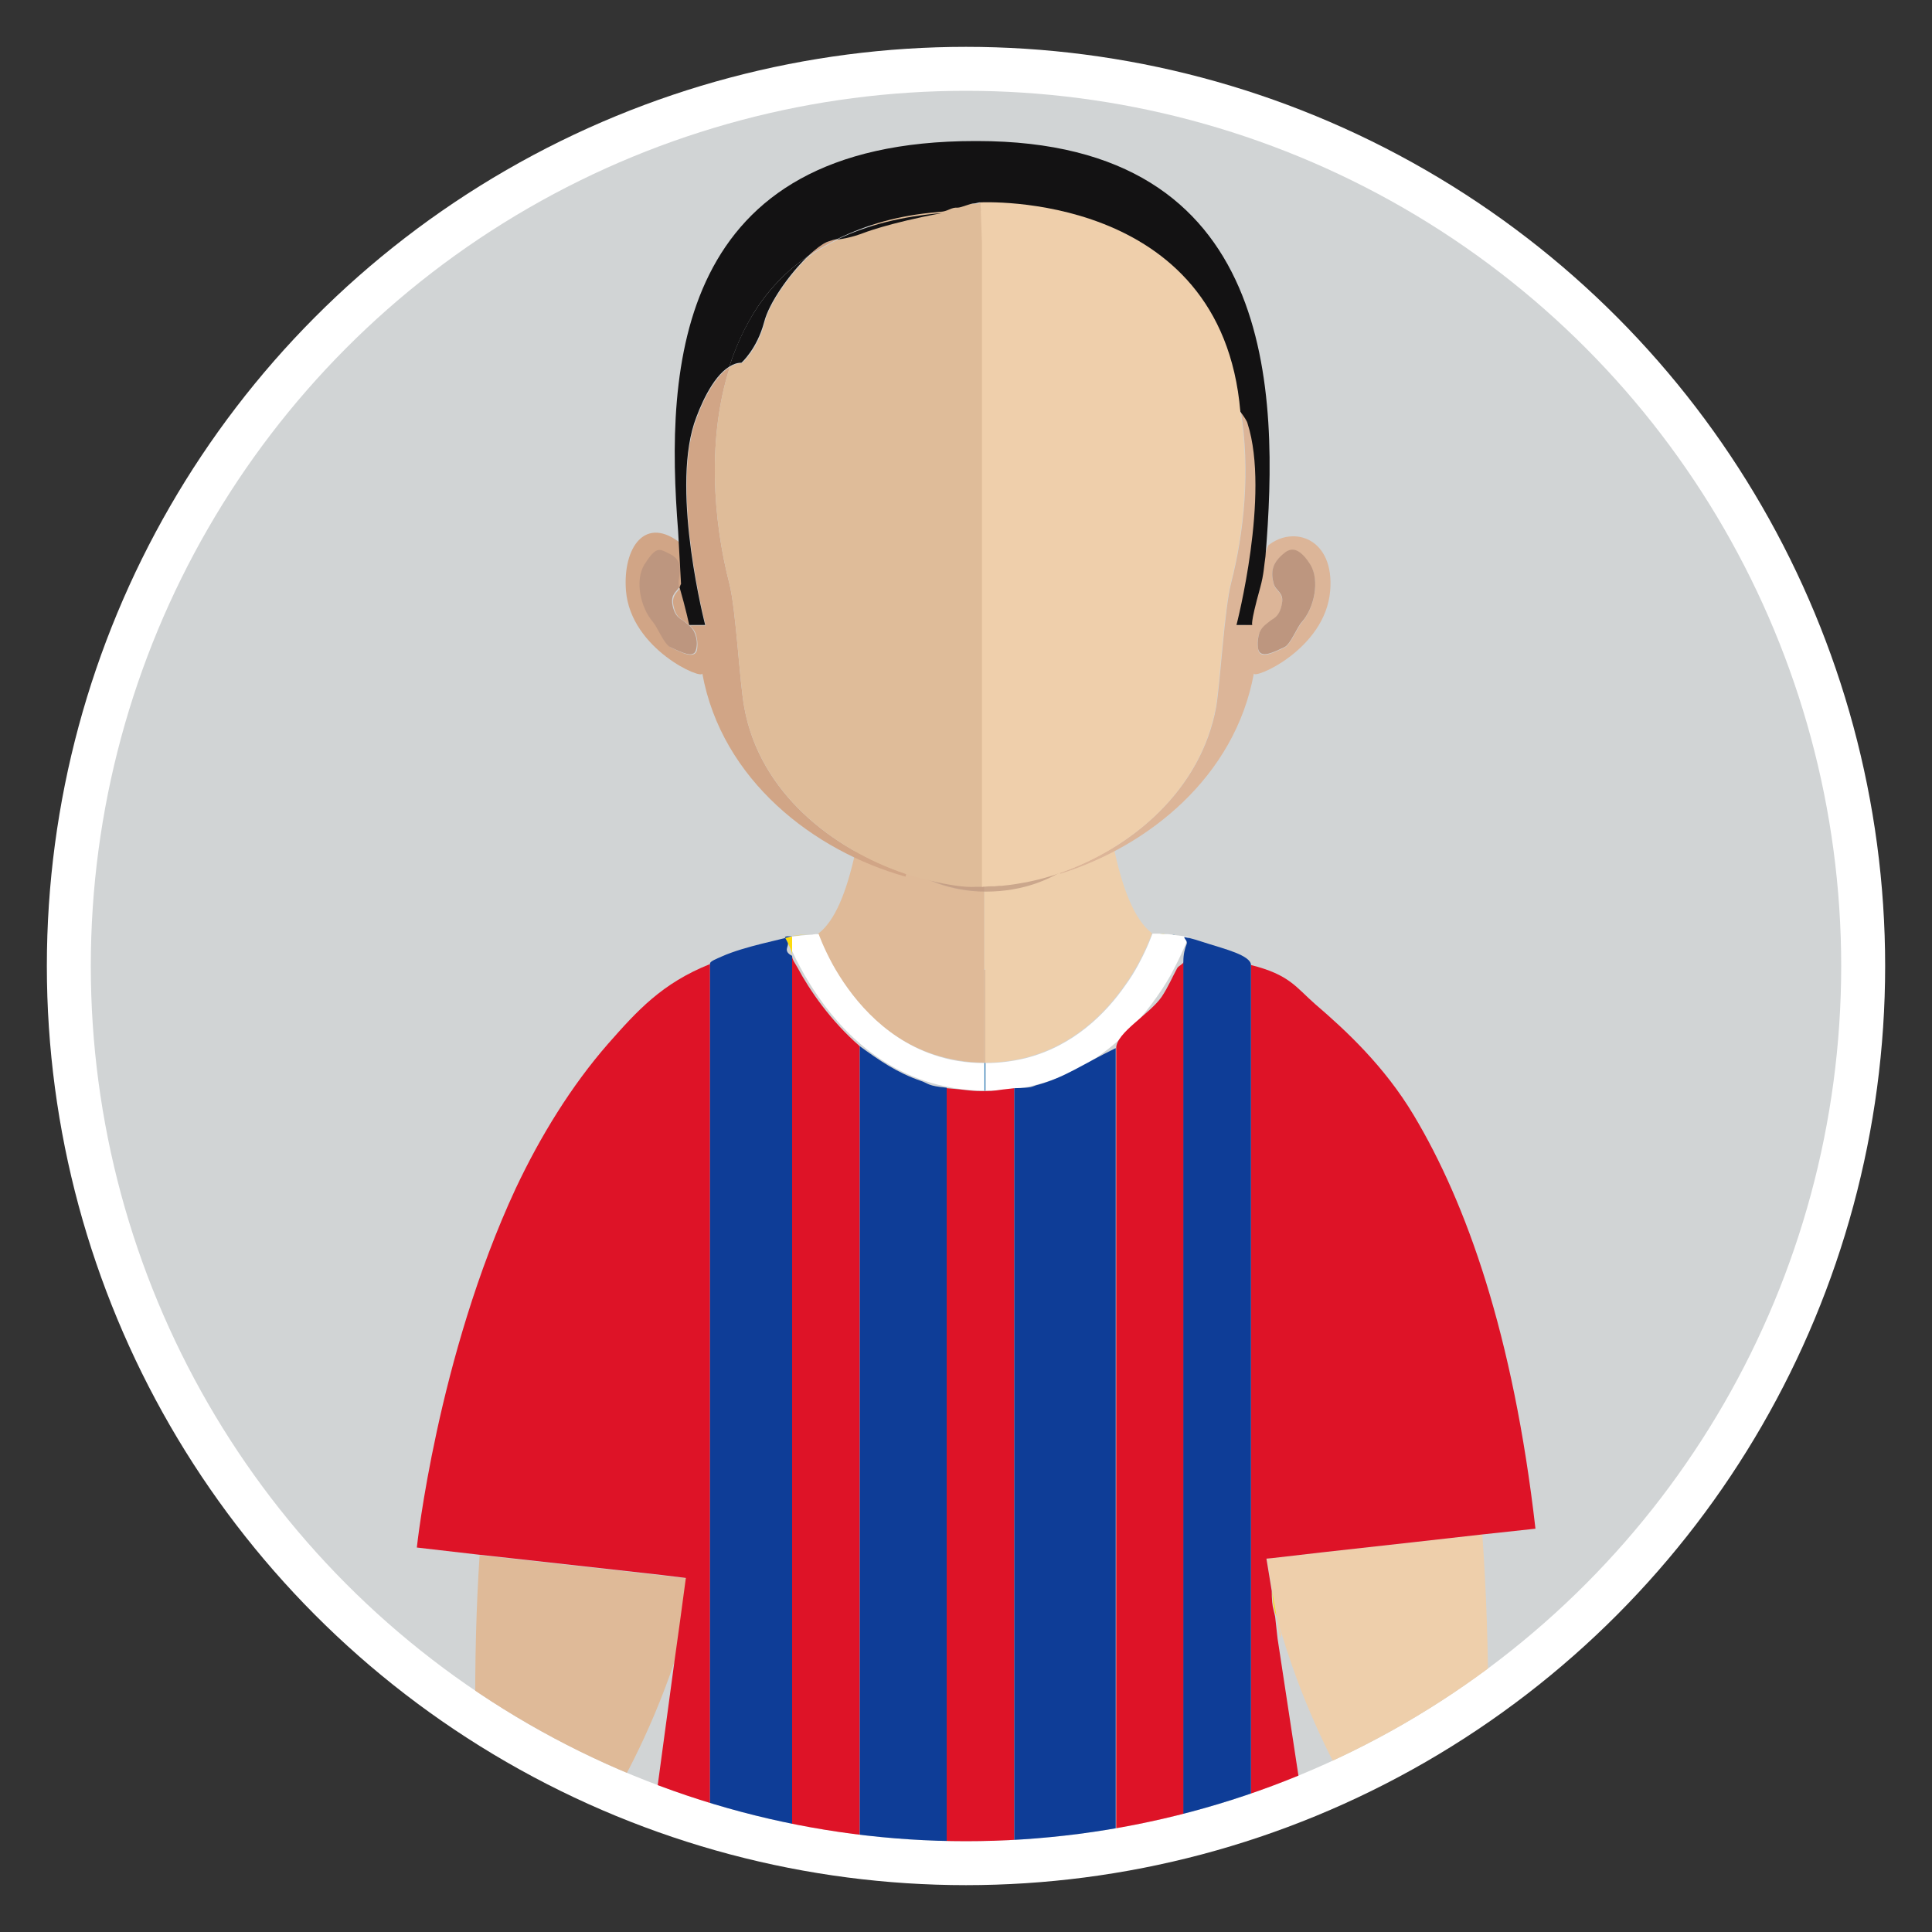 <?xml version="1.0" encoding="utf-8"?>
<!-- Generator: Adobe Illustrator 18.0.0, SVG Export Plug-In . SVG Version: 6.00 Build 0)  -->
<!DOCTYPE svg PUBLIC "-//W3C//DTD SVG 1.1//EN" "http://www.w3.org/Graphics/SVG/1.1/DTD/svg11.dtd">
<svg version="1.1" id="Layer_1" xmlns="http://www.w3.org/2000/svg" xmlns:xlink="http://www.w3.org/1999/xlink" x="0px" y="0px"
	 viewBox="0 0 400 400" enable-background="new 0 0 400 400" xml:space="preserve">
<rect x="0" y="0" width="400" height="400" fill="#333333" stroke="none"/>
<circle fill="#FFFFFF" cx="200" cy="200" r="190.3"/>
<circle fill="#D1D4D5" cx="200" cy="200" r="181.2"/>
<g>
	<defs>
		<circle id="SVGID_1_" cx="200" cy="200" r="181.2"/>
	</defs>
	<clipPath id="SVGID_2_">
		<use xlink:href="#SVGID_1_"  overflow="visible"/>
	</clipPath>
	<g clip-path="url(#SVGID_2_)">
		<path fill="#DFBA98" d="M137.1,326.2l-11.6-1.3l-18.9-2.1l-7.3-0.8c-0.7,10.5-1,22-0.9,34.4c0,0-0.2,2.2-0.5,6
			c9.5,3.9,19.2,7.2,29.2,10l0.1-0.7c0,0,7-11.4,12.6-28.1l1.1-7.9l1.2-8.9L137.1,326.2z"/>
		<path fill="#DFBA98" d="M203.8,184.5c-14.6-0.1-23.2-10.4-25.6-13.8c0,0.1,0,0.2-0.1,0.3c-0.3,1.9-0.6,3.7-1,5.4
			c-1.8,8.2-4.2,14.3-7.7,16.9l0,0c0,0,0.9,2.7,2.9,6.3c3.4,6.1,10,15.1,21,18.7c3.1,1,6.6,1.7,10.5,1.7v-19.3L203.8,184.5
			C203.9,184.5,203.8,184.5,203.8,184.5z"/>
		<path fill="#DFBA98" d="M204,220.1v-19.3c0,0-0.1,0-0.2,0v19.3C203.9,220.1,204,220.1,204,220.1z"/>
		<path fill="#EECFAB" d="M265,339.1c0.1-0.2,0.2-0.5,0.3-0.7c-0.4-1.2-0.7-2.5-1.1-3.7L265,339.1z"/>
		<path fill="#EECFAB" d="M230.5,175c-0.3-1.3-0.5-2.6-0.7-4.1v-0.1c0-0.1,0-0.3-0.1-0.4c-2.3,3.7-10.3,14-25.8,14c0,0-0.1,0-0.1,0
			v16.3c0,0,0.1,0,0.2,0v19.3c0,0,0,0,0,0c3,0,5.7-0.4,8.2-1c9.9-2.5,16.5-9.1,20.7-15.1c1.1-1.5,1.9-3,2.7-4.3
			c2-3.7,2.9-6.4,2.9-6.4l0,0C234.9,190.5,232.3,183.9,230.5,175z"/>
		<path opacity="0.7" fill="#BD967F" d="M178.4,168.6c-0.1,0.6-0.2,1.3-0.3,1.9c0,0.1,0.1,0.1,0.2,0.2c0.1-0.7,0.2-1.4,0.3-2.1
			C178.5,168.6,178.4,168.6,178.4,168.6z"/>
		<path opacity="0.7" fill="#BD967F" d="M229.8,170.5C229.8,170.5,229.8,170.4,229.8,170.5l0-0.1c-0.1-0.9-0.3-1.8-0.4-2.7
			c0,0,0,0-0.1,0C229.5,168.6,229.6,169.6,229.8,170.5z"/>
		<path fill="#DFBA98" d="M203.8,184.5C203.8,184.5,203.9,184.5,203.8,184.5l0.1-12.6c0,0-0.1,0-0.1,0c-0.2,0-0.4,0-0.6,0
			c-0.1,0-0.2,0-0.3,0c-0.1,0-0.2,0-0.3,0c-0.1,0-0.2,0-0.2,0c-0.1,0-0.2,0-0.2,0c-7.5,0-15.5-1.1-23.5-3.3
			c-0.1,0.7-0.2,1.4-0.3,2.1C180.7,174.1,189.2,184.4,203.8,184.5z"/>
		<path fill="#EECFAB" d="M210.4,171.6c-0.2,0-0.3,0-0.5,0c-0.7,0.1-1.5,0.1-2.2,0.2c-0.3,0-0.7,0-1,0.1c-1,0.1-1.9,0.1-2.9,0.1
			v12.6c0,0,0,0,0.1,0c15.6,0,23.5-10.3,25.8-14c-0.1-0.9-0.3-1.9-0.4-2.8C223,169.7,216.6,171,210.4,171.6z"/>
		<path opacity="0.7" fill="#BD967F" d="M229.4,167.7c-6.4,2-12.8,3.3-19,3.9c-0.2,0-0.3,0-0.5,0c-0.7,0.1-1.5,0.1-2.2,0.2
			c-0.3,0-0.7,0-1,0.1c-1,0.1-1.9,0.1-2.9,0.1c0,0-0.1,0-0.1,0c-0.2,0-0.4,0-0.6,0c-0.1,0-0.2,0-0.3,0c-0.1,0-0.2,0-0.3,0
			c-0.1,0-0.2,0-0.2,0c-0.1,0-0.2,0-0.2,0c-7.5,0-15.5-1.1-23.5-3.3c-0.1,0.7-0.2,1.4-0.3,2.1c2.4,3.4,11,13.7,25.6,13.8
			c0,0,0,0,0.1,0c0,0,0,0,0.1,0c15.6,0,23.5-10.3,25.8-14C229.6,169.6,229.5,168.6,229.4,167.7z"/>
		<path fill="#D1A586" d="M178.7,167.7c-0.1,0-0.1,0-0.2-0.1c0,0.3-0.1,0.7-0.2,1c0.1,0,0.1,0,0.2,0
			C178.6,168.3,178.6,168,178.7,167.7z"/>
		<path fill="#D1A586" d="M178.7,167.7c0,0.3-0.1,0.7-0.2,1c8,2.2,16,3.3,23.5,3.3c0.1,0,0.2,0,0.2,0c-0.1,0-0.2,0-0.3,0
			C194.8,171.8,186.8,170.4,178.7,167.7z"/>
		<path fill="#DCB598" d="M229.3,167.4c0,0.1,0,0.2,0,0.3c0,0,0,0,0.1,0C229.4,167.6,229.4,167.5,229.3,167.4
			C229.4,167.4,229.3,167.4,229.3,167.4z"/>
		<path fill="#DCB598" d="M203.7,171.9c0,0,0.1,0,0.1,0v0C203.8,171.9,203.8,171.9,203.7,171.9z"/>
		<path fill="#DCB598" d="M202.3,172c0.1,0,0.2,0,0.2,0c0.1,0,0.2,0,0.3,0c-0.1,0-0.3,0-0.4,0C202.4,172,202.4,172,202.3,172z"/>
		<path fill="#DCB598" d="M203.9,171.9C203.9,171.9,203.9,171.9,203.9,171.9L203.9,171.9c0.9,0,1.8,0,2.8-0.1
			C205.8,171.9,204.9,171.9,203.9,171.9z"/>
		<path fill="#DCB598" d="M209.9,171.6c-0.7,0.1-1.5,0.1-2.2,0.2C208.5,171.7,209.2,171.7,209.9,171.6z"/>
		<path fill="#DCB598" d="M229.4,167.7c0-0.1,0-0.2,0-0.3c-6.3,2.2-12.7,3.6-18.9,4.2C216.6,171,223,169.7,229.4,167.7z"/>
		<path fill="#DCB598" d="M202,171.9c0.1,0,0.2,0,0.3,0c0,0,0.1,0,0.1,0C202.3,172,202.1,171.9,202,171.9z"/>
		<path fill="#DFBC99" d="M203.2,172c0.2,0,0.4,0,0.6,0c-0.3,0-0.6,0-0.9,0C203,172,203.1,172,203.2,172z"/>
		<path fill="#DFBC99" d="M180.1,154.8c0-0.2,0-0.4,0-0.6c0,0-0.1,0-0.1,0c-0.2,2.2-0.4,4.3-0.6,6.4c-0.2,2.4-0.5,4.8-0.9,7.1
			c0.1,0,0.1,0,0.2,0.1c0.3-2.1,0.6-4.3,0.8-6.5C179.7,159,179.9,156.9,180.1,154.8z"/>
		<path fill="#DFBC99" d="M203.9,157.3v14.7c0,0,0,0,0.1,0L203.9,157.3C203.9,157.3,203.9,157.3,203.9,157.3z"/>
		<path fill="#EFCFAB" d="M210.4,171.6c-0.2,0-0.3,0-0.5,0C210.1,171.6,210.2,171.6,210.4,171.6z"/>
		<path fill="#EFCFAB" d="M207.7,171.8c-0.3,0-0.7,0-1,0.1C207.1,171.8,207.4,171.8,207.7,171.8z"/>
		<path fill="#EFCFAB" d="M227.9,153.9C227.9,153.9,227.9,153.9,227.9,153.9c0,0.2,0,0.4,0,0.6c0.2,2.1,0.4,4.2,0.6,6.2
			c0.3,2.3,0.5,4.5,0.8,6.7c0,0,0,0,0.1,0c-0.3-2.3-0.6-4.7-0.9-7.2C228.3,158.1,228.1,156,227.9,153.9z"/>
		<path fill="#EECFAB" d="M308.1,355.6c0.1-13.8-0.4-26.4-1.2-37.9l-14.2,1.6l-18.9,2.1l-2.6,0.3l-7.8,0.9l-1.1,0.1l1.1,6.7l0.9,5.3
			c0.3,1.3,0.7,2.5,1.1,3.7c4.9,16.3,11.7,28.6,13.6,31.7c10.1-3.2,20-6.9,29.5-11.2C308.2,356.8,308.1,355.6,308.1,355.6z"/>
		<path fill="#FCDB0D" d="M238.7,193.3c0,0,0.1,0,0.2,0C238.8,193.3,238.8,193.3,238.7,193.3z"/>
		<path fill="#FCDB0D" d="M239.2,193.3c0.1,0,0.3,0,0.4,0C239.5,193.3,239.4,193.3,239.2,193.3z"/>
		<path fill="#FCDB0D" d="M241.8,193.4c0.3,0,0.6,0.1,0.9,0.1C242.4,193.5,242.1,193.4,241.8,193.4z"/>
		<path fill="#FCDB0D" d="M240,193.3c0.3,0,0.8,0,1.2,0.1C240.8,193.4,240.4,193.3,240,193.3z"/>
		<path fill="#FCDB0D" d="M264.3,334.7l-0.9-5.3c0.1,1.6,0.2,3,0.5,4C264,333.8,264.1,334.2,264.3,334.7z"/>
		<path fill="#1B75B9" d="M238.9,193.3c0.1,0,0.2,0,0.3,0C239.1,193.3,239,193.3,238.9,193.3z"/>
		<path fill="#1B75B9" d="M239.6,193.3c0.1,0,0.3,0,0.4,0C239.9,193.3,239.8,193.3,239.6,193.3z"/>
		<path fill="#1B75B9" d="M242.7,193.5c0.2,0,0.4,0,0.5,0.1C243.1,193.6,242.9,193.5,242.7,193.5z"/>
		<path fill="#1B75B9" d="M241.2,193.4c0.2,0,0.3,0,0.5,0C241.6,193.4,241.4,193.4,241.2,193.4z"/>
		<path fill="#1B75B9" d="M238.7,193.3c-0.1,0-0.2,0-0.2,0l0,0C238.5,193.4,238.6,193.3,238.7,193.3z"/>
		<polygon fill="#1B75B9" points="238.5,193.4 238.5,193.4 238.5,193.4 		"/>
		<path fill="#1B75B9" d="M204,220.1c-0.1,0-0.1,0-0.2,0v5.7c0.1,0,0.1,0,0.2,0V220.1z"/>
		<g>
			<path fill="#FFFFFF" d="M243.2,193.6c-0.2,0-0.4,0-0.5-0.1c-0.3,0-0.6-0.1-0.9-0.1c-0.2,0-0.3,0-0.5,0c-0.5,0-0.9,0-1.2-0.1
				c-0.1,0-0.3,0-0.4,0c-0.2,0-0.3,0-0.4,0c-0.1,0-0.2,0-0.3,0c-0.1,0-0.2,0-0.2,0c-0.1,0-0.2,0-0.2,0l0,0c0,0-0.9,2.7-2.9,6.4
				c-0.7,1.3-1.6,2.8-2.7,4.3c-4.1,5.9-10.8,12.6-20.7,15.1c-2.5,0.6-5.3,1-8.2,1c0,0,0,0,0,0l0,5.7c0.1,0,0.3,0,0.4,0
				c3.6,0,6.9-0.4,10-1.2c12-3,20-11.1,25-18.2c1.5-2.1,2.7-4.1,3.6-5.9c1.1-2.1,1.9-3.9,2.4-5.1c0.2-0.6,0.4-1.1,0.6-1.4
				C245,193.8,244.1,193.7,243.2,193.6z"/>
			<path fill="#FFFFFF" d="M172.4,199.7c-2-3.7-2.9-6.3-2.9-6.3l0,0c-0.4,0-0.9,0-1.3,0.1c-1.8,0.1-3.6,0.3-5.4,0.6
				c0.1,0.3,0.3,0.7,0.5,1.2c0.5,1.2,1.3,3,2.4,5c4,7.4,12,18.9,25.8,23.5c3.7,1.2,7.8,2,12.3,2v-5.7c-3.9,0-7.3-0.6-10.5-1.7
				C182.4,214.7,175.8,205.8,172.4,199.7z"/>
		</g>
		<g>
			<path fill="#D1A586" d="M154.1,146.5c-1-5.4-1.7-20.2-3.1-25.7c-3.4-13.2-4.6-30.2,0.1-44.8c-3.6,2.2-6.2,8.5-7.3,11.8
				c-4.7,14.7,2.3,41.7,2.3,41.7h-3.3c0,0-0.7-3.3-2-7.8c-0.6,1-1.7,1.5-1.4,3.5c0.5,2.8,1.8,3,2.5,3.6c0.7,0.6,1.6,1.1,2.1,2.3
				c0.4,1.2,0.5,2.4,0.3,3.5c-0.5,2-3.4,0.4-5.3-0.5c-1.3-0.6-2.6-4.1-3.6-5.2c-2.6-2.9-3.8-8.6-1.8-11.9c2.4-3.9,6.7,5.5,8.6,6.4
				c-0.4-1.2-0.5-9.4-1-10.7c-7.6-6.3-12.3,0.7-11.6,9.6c1,12.2,16,18.6,15.8,17.1c4,22.1,23.1,36.8,42.1,42.1
				c0-0.2,0.1-0.4,0.1-0.6C172.5,175.9,157.3,164.2,154.1,146.5z"/>
			<path fill="#D1A586" d="M171.2,50.1c-1.1,0.5-2.6,1.6-4,3c1.9-1.3,4-2.5,6.2-3.6C172.7,49.6,172,49.8,171.2,50.1z"/>
			<path fill="#BD967F" d="M133.4,116.9c-2,3.3-0.8,8.9,1.8,11.9c1,1.2,2.3,4.6,3.6,5.2c2,0.9,4.9,2.5,5.3,0.5
				c0.3-1.1,0.2-2.3-0.3-3.5c-0.5-1.2-1.4-1.7-2.1-2.3c-0.7-0.6-2-0.8-2.5-3.6c-0.3-2.1,0.8-2.5,1.4-3.5c-0.6-2.2,1.8-5.3-2.3-7.1
				C136.5,113.6,135.8,113.1,133.4,116.9z"/>
			<path fill="#DCB598" d="M256.2,129.4c0,0,7-27,2.3-41.7c-0.2-0.5-0.8-1.4-1.6-2.6c2,12.2,0.7,25.1-2,35.6
				c-1.4,5.5-2.2,20.3-3.1,25.7c-3.1,16.9-17.1,29-32.3,34.3c0,0.1,0,0.1,0,0.2c18.3-5.7,36.2-20.1,40.1-41.5
				c-0.2,1.4,14.8-4.9,15.8-17.1c0.9-10.8-7.5-13.6-12.8-9.4c-3.2,8.2-4.7,16.5-4.7,16.5H256.2z M260.8,131c0.5-1.2,1.4-1.7,2.1-2.3
				c0.7-0.6,2-0.8,2.5-3.6c0.4-2.5-1.3-2.6-1.7-4.2c-0.8-2.9,0.2-4.5,1.4-5.6c1.2-1.1,3.1-3.2,6.2,1.7c2,3.3,0.8,8.9-1.8,11.9
				c-1,1.2-2.3,4.6-3.6,5.2c-2,0.9-4.9,2.5-5.4,0.5C260.3,133.4,260.3,132.2,260.8,131z"/>
			<path fill="#BD967F" d="M265.9,134c1.3-0.6,2.6-4.1,3.6-5.2c2.6-2.9,3.8-8.6,1.8-11.9c-3.1-4.9-5-2.8-6.2-1.7
				c-1.2,1.2-2.2,2.7-1.4,5.6c0.4,1.6,2.2,1.8,1.7,4.2c-0.5,2.8-1.8,3-2.5,3.6c-0.7,0.6-1.6,1.1-2.1,2.3c-0.4,1.2-0.5,2.4-0.3,3.5
				C261,136.5,263.9,134.9,265.9,134z"/>
			<path fill="#DFBC99" d="M203.3,153L203.3,153l0,21.4c0,0,0,0,0,0V153z"/>
			<path fill="#DFBC99" d="M187.4,180.9c-14.8-5-30.1-16.7-33.3-34.4c-1-5.4-1.7-20.2-3.1-25.7c-3.4-13.2-4.6-30.2,0.1-44.8
				c0.8-0.5,1.6-0.8,2.5-0.8c0,0,3.3-2.8,4.7-8.4c1-4,5.2-9.9,9-13.6c1.9-1.3,4-2.5,6.2-3.6c2.7-0.3,6.3-2.5,6.3-2.5s2.2-2,13.6-4.1
				c1.3-0.1,3.6-0.6,4.9-0.7c1,0.1,1.8-0.4,2.7-0.1c0.2,0.1,0.9-0.1,1.1,0c0.2,0.1,1.2-0.4,1.4-0.3V153h0v21.4v9.2c0,0-0.1,0-0.1,0
				c-0.2,0-0.4,0-0.5,0c-0.1,0-0.2,0-0.3,0c-0.1,0-0.2,0-0.3,0c0,0-0.1,0-0.1,0v0C197.1,184,187.4,180.9,187.4,180.9z"/>
			<path fill="#131213" d="M140.7,121.6c0.1-0.2,0.3-0.4,0.3-0.7"/>
			<path fill="#131213" d="M141,120.9c-0.1,0.3-0.2,0.5-0.3,0.7c1.3,4.5,2,7.8,2,7.8h3.3c0,0-7-27-2.3-41.7
				c1.1-3.3,3.7-9.6,7.3-11.8c1.7-5.2,4.1-10.2,7.4-14.5c2.5-3.2,5.4-6,8.8-8.3c1.5-1.4,2.9-2.5,4-3c0.8-0.3,1.5-0.5,2.1-0.6
				c6.2-3,12.6-4.9,20.9-5.6c0.1,0,0.9-0.1,1-0.1c1.2-0.2,1.9-0.9,3-0.8c0.9,0,2.6-0.9,3.6-0.9c0.2,0,0.8-0.2,1-0.2
				c0.1,0,0.1,0,0.2,0c0.2,0,0.1,1.8,0.2,1.8c5.4,0,10.5,0.5,15.1,1.4c0,0,0,0,0,0l0,0c12.6,2.4,22.2,7.8,28.8,16.3
				c5.2,6.8,8.2,15.1,9.6,23.7c0.9,1.2,1.5,2.1,1.6,2.6c4.7,14.7-2.3,41.7-2.3,41.7h3.3c0,0-0.6,0.2,1.6-7.7
				c0.8-2.9,0.8-4.6,1.1-6.5c2.8-34,2.4-86-59.7-86c0,0-0.1,0-0.2,0c-0.1,0-0.1,0-0.2,0c-62.1,0-64.2,46.7-61.5,80.8"/>
			<path fill="#131213" d="M178.6,48.3c0,0,5.2-2.1,16.5-4.2c-8.4,0.7-15.6,2.5-21.8,5.5C176.1,49.3,178.6,48.3,178.6,48.3z"/>
			<path fill="#131213" d="M158.2,66.7c1-4,5.2-9.9,9-13.6c-3.4,2.3-6.3,5.1-8.8,8.3c-3.3,4.3-5.7,9.2-7.4,14.5
				c0.8-0.5,1.6-0.8,2.5-0.8C153.5,75.1,156.7,72.3,158.2,66.7z"/>
			<path fill="#EFCFAB" d="M256.8,85.1"/>
			<path fill="#EFCFAB" d="M219.3,180.8c-3.9,1.4-8,2.2-11.9,2.6c-0.1,0-0.2,0-0.3,0c-0.5,0-0.9,0.1-1.4,0.1c-0.2,0-0.4,0-0.6,0
				c-0.6,0-1.2,0.1-1.8,0.1v-9.2V153V50.2l-0.3-8.3c0,0,49.9-2.6,53.8,43.3c2,12.2,0.7,25.1-2,35.6c-1.4,5.5-2.2,20.3-3.1,25.7
				C248.6,163.4,234.6,175.5,219.3,180.8L219.3,180.8z"/>
		</g>
		<path fill="#FCDB0D" d="M167.7,193.4c-1.3,0.1-2.7,0.2-3.7,0.4v0C165,193.7,166.4,193.5,167.7,193.4z"/>
		<g>
			<path fill="#DE1327" d="M203.8,225.9C203.7,225.9,203.9,225.8,203.8,225.9l-0.6,0c-2.4,0-3.2-0.3-7.2-0.6v157c0,0,1.9,0,2.5,0
				c1.7,0,3,0,4.6-0.1c2.4,0,2.9-0.1,6.9-0.2V225.3C206,225.7,206.2,225.9,203.8,225.9z"/>
			<path fill="#DE1327" d="M243.7,200.5c-1,1.8-1.8,3.8-3.2,5.9c-2.5,3.6-9.4,7.4-9.4,10.6v163.4c0-0.5,8-1.2,14-2V199.1
				C245,199.6,243.9,200,243.7,200.5z"/>
			<path fill="#DE1327" d="M165.1,200.3c-0.5-0.9-1.1-1.6-1.1-2.4V380c4,0.6,12,1.1,14,1.4V216.6C172,211.4,167.6,205,165.1,200.3z"
				/>
			<path fill="#DE1327" d="M125.9,216.1c-7.6,8.7-14,19.1-19.1,29.9c-16.3,35-20.5,74.4-20.5,74.4l13,1.5l7.3,0.8l18.9,2.1l11.6,1.3
				l4.9,0.6l-1.2,8.9l-1.1,7.9l-4.2,31.1c3.1,0.7,6.6,1.5,9.7,2.1c0.5,0.1,1.8,0.2,1.8,0.3V199.6C137,203.6,131.9,209.3,125.9,216.1
				z"/>
			<path fill="#DE1327" d="M292.7,230.9c-6.1-10.2-14.1-17.6-20.4-23c-4-3.5-5.3-6.1-13.3-8.1v175c0,0,1.9-0.1,2-0.1
				c2.6-0.6,6-1.3,8.6-2l-5.1-33.5l-0.5-4.5c-0.1-0.4-0.2-0.9-0.3-1.3c-0.3-1-0.4-2.3-0.4-4l-1.1-6.7l1.1-0.1l7.8-0.9l2.6-0.3
				l18.9-2.1l14.2-1.6l11.1-1.2C313.3,276.3,303.6,249.1,292.7,230.9z"/>
		</g>
		<path fill="#FCDB0D" d="M163.1,195.2c0.3,0.7,0.9,1.6,0.9,2.7v-4c0,0.1-1,0.1-1.5,0.2C162.6,194.3,162.9,194.8,163.1,195.2z"/>
		<path fill="#FCDB0D" d="M245.8,194c0.1,0,0.2,0,0.3,0c0,0,0,0,0,0C245.9,194,245.9,194,245.8,194z"/>
		<g>
			<path fill="#0E3D97" d="M163.1,195.2c-0.2-0.5-0.5-0.9-0.6-1.2c0.5-0.1-0.5-0.1,1.5-0.2v0c-2,0.7-9.8,2.1-14.5,4.2
				c-1.1,0.5-2.5,1-2.5,1.5V377c4,1.2,11,2.2,17,3V197.9C162,196.9,163.4,195.9,163.1,195.2z"/>
			<path fill="#0E3D97" d="M190.7,223.8c-5-1.7-8.7-4.3-12.7-7.2v164.9c8,0.5,12,0.7,18,0.7v-157C192,224.8,192.4,224.4,190.7,223.8
				z"/>
			<path fill="#0E3D97" d="M214.5,224.7c-1,0.3-0.5,0.5-4.5,0.6v156.7c8-0.3,14-0.8,21-1.5V217C224,220.4,220.5,223.1,214.5,224.7z"
				/>
			<path fill="#0E3D97" d="M250.2,195.4c-2.2-0.7-3.3-1.1-5-1.4c-0.1,0.3,0.7,0.8,0.5,1.4c-0.4,1-0.7,2.2-0.7,3.7v179.4
				c4-1,12-2.3,14-3.7v-175C259,197.8,253.3,196.4,250.2,195.4z"/>
		</g>
	</g>
</g>
</svg>

